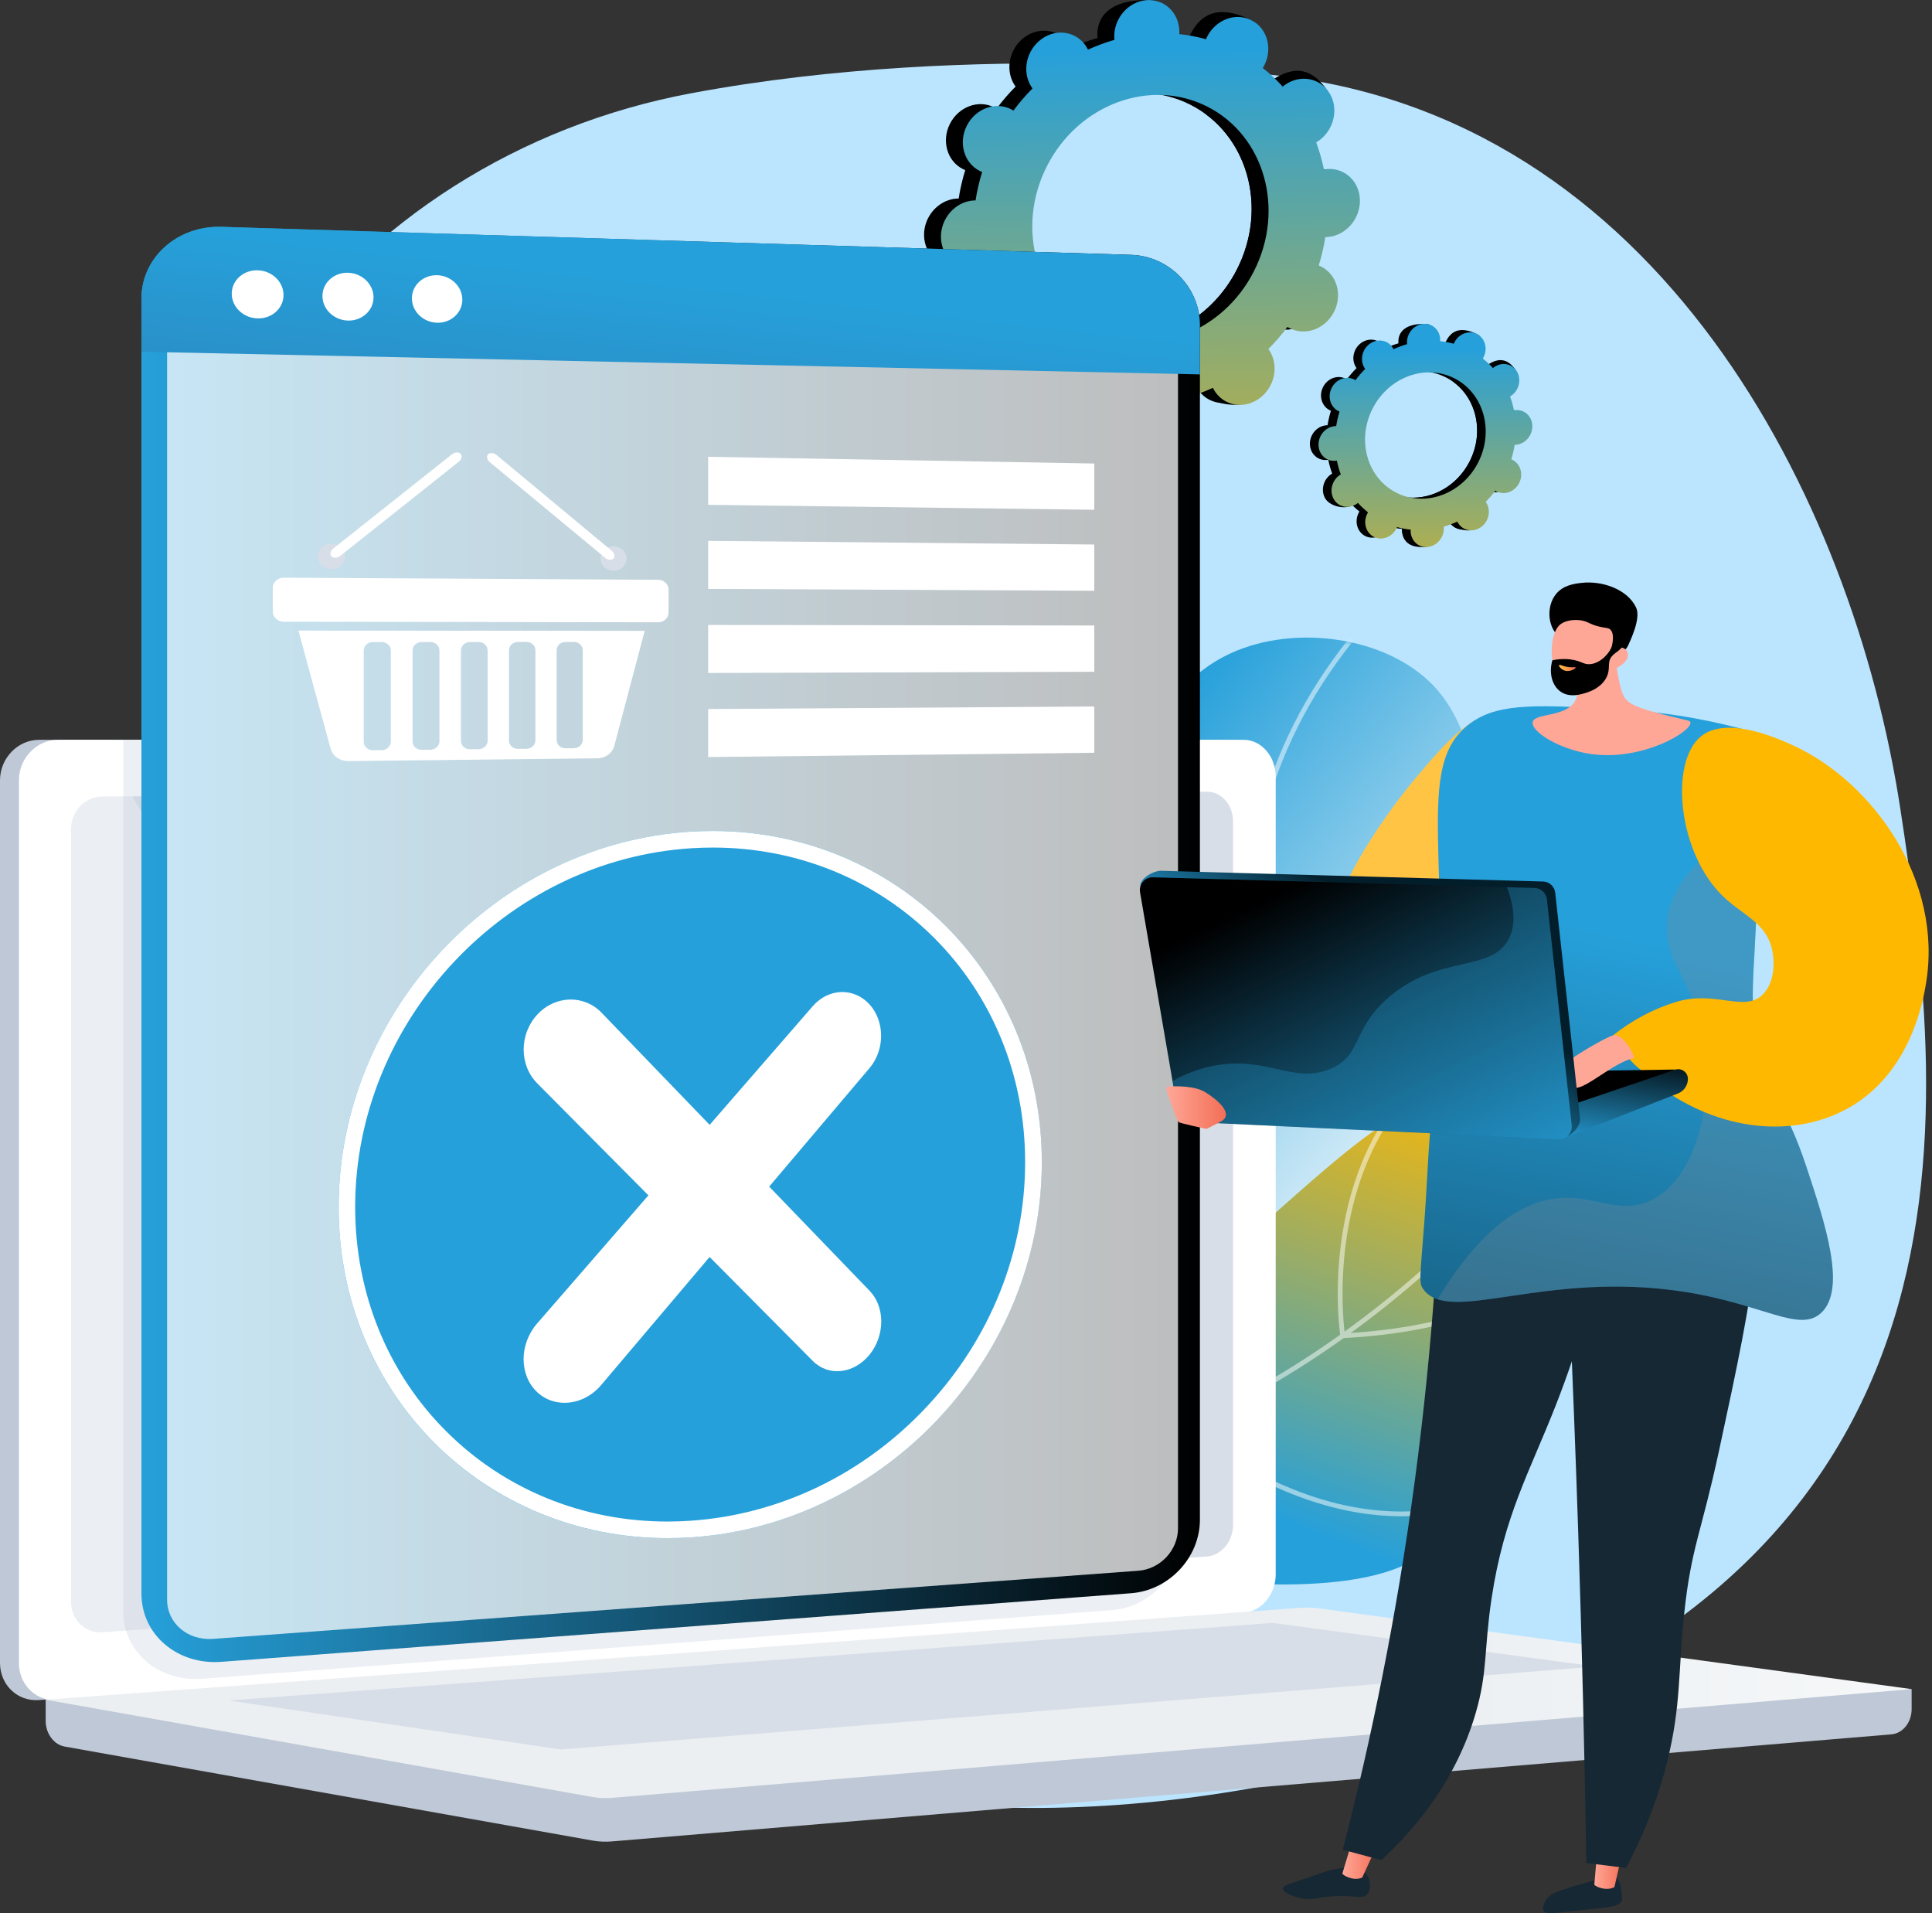 <svg width="505" height="500" viewBox="0 0 505 500" fill="none" xmlns="http://www.w3.org/2000/svg">
<rect x="0" y="0" width="505" height="500" fill="#333333" stroke="none"/>
<path d="M496.713 211.312C484.28 129.973 433.285 30.047 332.541 19.582C332.541 19.582 256.057 10.288 180.655 24.375C135.904 32.736 96.664 57.635 71.835 93.402C47.006 129.168 38.711 172.801 48.782 214.386C55.319 241.389 59.732 269.343 58.523 297.115C56.417 345.414 57.626 390.51 104.556 419.325C146.45 445.048 199.167 467.733 249.484 471.703C283.67 474.411 321.994 470.038 354.953 461.147C522.824 415.812 509.146 292.651 496.713 211.312Z" fill="#BBE5FF"/>
<path d="M267.155 385.041C252.891 388.993 241.777 372.564 250.767 360.818C253.551 357.178 256.206 353.244 258.641 349C276.75 317.533 267.393 296.859 283.708 239.889C294.017 203.867 301.598 178.821 323.369 170.003C340.434 163.087 364.201 166.929 375.774 180.394C385.387 191.572 387.694 210.709 386.577 223.643C385.661 234.2 382.42 241.188 386.888 248.012C391.447 254.982 398.68 253.556 403.221 259.026C412.431 270.112 398.9 295.524 396.721 299.622C372.404 345.304 319.047 366.618 295.647 375.637C287.773 378.693 278.233 381.986 267.155 385.041Z" fill="url(#paint0_linear_1543_1963)"/>
<mask id="mask0_1543_1963" style="mask-type:luminance" maskUnits="userSpaceOnUse" x="245" y="166" width="162" height="221">
<path d="M262.577 386.285C249.558 389.669 239.707 374.393 248.258 364.002C251.975 359.483 255.509 354.507 258.659 349C276.768 317.533 267.411 296.859 283.726 239.889C294.035 203.867 301.615 178.821 323.387 170.003C340.452 163.087 364.219 166.929 375.791 180.394C385.404 191.572 387.712 210.709 386.595 223.643C385.679 234.2 382.438 241.188 386.906 248.012C391.465 254.982 398.698 253.555 403.239 259.026C412.449 270.112 398.918 295.524 396.739 299.622C372.422 345.304 319.065 366.618 295.664 375.637C286.711 379.095 275.614 382.882 262.577 386.285Z" fill="white"/>
</mask>
<g mask="url(#mask0_1543_1963)">
<g opacity="0.5">
<path d="M193.398 400.957L193.252 399.732C216.122 397.17 236.465 392.34 253.732 385.388C279.183 375.125 297.146 360.489 307.144 341.847C314.962 327.247 317.764 310.764 321.646 287.932C324.74 269.71 325.289 256.519 325.765 244.865C326.406 229.644 326.901 217.606 332.852 201.488C338.894 185.133 348.727 169.875 362.094 156.099L362.991 156.958C349.752 170.606 340.011 185.718 334.024 201.909C328.128 217.844 327.633 229.79 327.011 244.902C326.516 256.574 325.967 269.82 322.872 288.114C319.119 310.196 316.171 327.631 308.242 342.414C298.117 361.312 279.934 376.149 254.208 386.504C236.831 393.53 216.378 398.396 193.398 400.957Z" fill="white"/>
<path d="M324.392 275.363L323.843 274.924C323.733 274.851 313.186 266.508 304.434 251.232C296.359 237.127 288.192 214.02 295.15 184.09L296.359 184.364C289.492 213.91 297.549 236.688 305.514 250.61C313.003 263.709 321.81 271.613 324.063 273.497C342.135 243.749 364.675 227.979 380.459 219.966C397.689 211.221 410.836 209.593 410.964 209.575L411.111 210.8C410.983 210.819 398.019 212.429 380.972 221.1C365.243 229.095 342.721 244.884 324.758 274.759L324.392 275.363Z" fill="white"/>
<path d="M314.538 324.338L314.392 323.917C314.318 323.716 306.976 303.61 295.66 284.876C284.417 266.27 250.506 252.092 250.158 251.945L250.634 250.793C250.982 250.939 285.278 265.264 296.722 284.217C307.177 301.524 314.282 320.02 315.399 323.039C355.279 321.136 416.931 244.883 417.553 244.097L418.524 244.865C418.359 245.066 402.649 264.569 382.159 283.998C354.583 310.141 331.988 323.698 314.996 324.265L314.538 324.338Z" fill="white"/>
<path d="M284.842 384.949C271.036 384.949 262.192 383.797 262.064 383.778L260.837 383.614L261.698 382.736C275.357 368.777 278.397 351.214 270.761 330.522C265.048 315.045 255.142 303.555 255.051 303.446L255.985 302.641C256.094 302.75 266.129 314.404 271.915 330.101C279.459 350.537 276.529 368.685 263.437 382.699C267.923 383.175 284.311 384.638 305.716 382.845C328.879 380.906 362.863 374.631 393.112 355.824L451.908 319.289L452.567 320.332L393.772 356.867C363.303 375.802 329.117 382.114 305.789 384.071C298.062 384.711 290.958 384.949 284.842 384.949Z" fill="white"/>
</g>
</g>
<path d="M238.209 386.504C258.021 398.103 284.901 410.05 315.516 413.05C323.335 413.818 371.583 418.575 377.131 398.56C379.072 391.499 374.073 387.327 376.527 377.869C379.42 366.636 388.282 365.319 399.47 355.677C406.135 349.933 425.654 333.12 419.758 314.184C416.243 302.86 403.791 291.316 391.413 287.565C373.249 282.077 358.747 294.481 334.596 315.886C313.172 334.858 311.872 341.791 296.199 355.183C284.553 365.099 266.316 377.503 238.209 386.504Z" fill="url(#paint1_linear_1543_1963)"/>
<mask id="mask1_1543_1963" style="mask-type:luminance" maskUnits="userSpaceOnUse" x="238" y="286" width="183" height="129">
<path d="M238.213 386.504C258.025 398.103 284.905 410.05 315.52 413.05C323.339 413.818 371.587 418.575 377.135 398.56C379.076 391.499 374.077 387.327 376.531 377.869C379.424 366.636 388.286 365.319 399.474 355.677C406.139 349.933 425.658 333.12 419.762 314.184C416.246 302.86 403.795 291.316 391.417 287.565C373.253 282.077 358.751 294.481 334.6 315.886C313.176 334.858 311.876 341.791 296.202 355.183C284.557 365.099 266.32 377.503 238.213 386.504Z" fill="white"/>
</mask>
<g mask="url(#mask1_1543_1963)">
<g opacity="0.5">
<path d="M248.394 386.76C236.016 386.76 223.876 385.022 212.029 381.528C189.067 374.777 168.01 361.97 149.443 343.511L150.322 342.633C168.724 360.946 189.617 373.643 212.377 380.338C242.699 389.266 274.999 386.632 308.361 372.527C343.114 357.836 370.324 334.345 387.041 317.258C398.595 305.421 406.78 289.669 411.358 270.423L412.566 270.716C407.934 290.181 399.639 306.134 387.938 318.118C371.148 335.297 343.81 358.897 308.855 373.679C288.219 382.388 268.004 386.76 248.394 386.76Z" fill="white"/>
<path d="M350.441 349.749L350.349 349.2C350.276 348.798 344.215 308.403 369.905 282.516L370.784 283.394C347.181 307.195 350.88 343.547 351.503 348.45C409.309 345.304 426.906 313.836 430.934 304.232C431.044 303.957 431.117 303.793 431.154 303.738L432.216 304.36L431.685 304.049L432.234 304.36C432.197 304.415 432.161 304.543 432.087 304.707C427.968 314.495 409.987 346.694 351.008 349.713L350.441 349.749Z" fill="white"/>
<path d="M366.386 396.273C366.313 396.273 366.258 396.273 366.185 396.273C353.184 396.237 332.676 392.23 308.799 373.35L308.543 373.149L308.561 372.819C308.58 372.508 311.29 341.553 332.951 309.812L354.759 277.851L355.784 278.546L333.976 310.507C313.725 340.218 310.191 369.197 309.843 372.581C322.88 382.845 343.168 394.956 366.203 395.029C366.276 395.029 366.331 395.029 366.404 395.029C380.101 395.029 388.359 390.693 388.432 390.639L389.018 391.736C388.67 391.919 380.394 396.273 366.386 396.273Z" fill="white"/>
</g>
</g>
<path d="M388.935 128.181C391.041 129.242 393.678 128.272 394.831 126.004C395.985 123.735 395.216 121.027 393.11 119.948C393 119.893 392.89 119.838 392.781 119.802C393.165 118.539 393.458 117.277 393.659 116.015C393.788 116.015 393.897 116.015 394.026 115.996C396.424 115.777 398.329 113.581 398.274 111.075C398.219 108.569 396.241 106.721 393.842 106.94C393.714 106.959 393.586 106.977 393.476 106.995C393.22 105.751 392.89 104.544 392.451 103.373C392.561 103.3 392.671 103.245 392.781 103.172C394.831 101.745 395.49 98.909 394.245 96.841C393 94.774 390.327 94.28 388.276 95.707C388.166 95.78 388.075 95.854 387.983 95.945C387.177 95.049 386.28 94.225 385.328 93.457C385.401 93.347 385.456 93.237 385.53 93.109C386.683 90.841 388.203 88.353 386.079 87.328C381.172 84.931 379.084 86.981 377.931 89.249C377.876 89.359 377.821 89.487 377.766 89.615C376.594 89.286 375.385 89.066 374.195 88.938C374.195 88.81 374.214 88.682 374.214 88.554C374.159 86.047 374.909 84.694 372.492 84.657C367.237 84.547 365.479 86.834 365.516 89.341C365.516 89.469 365.534 89.597 365.534 89.725C364.326 90.072 363.154 90.511 362 91.042C361.946 90.932 361.891 90.823 361.817 90.713C360.572 88.645 357.899 88.151 355.848 89.578C353.797 91.005 353.138 93.841 354.383 95.909C354.438 96.018 354.511 96.11 354.585 96.201C353.669 97.116 352.827 98.086 352.039 99.147C351.93 99.092 351.838 99.019 351.728 98.964C349.623 97.903 346.986 98.872 345.832 101.141C344.679 103.409 345.448 106.117 347.553 107.196C347.663 107.251 347.773 107.306 347.883 107.343C347.498 108.605 347.206 109.867 347.004 111.13C346.876 111.13 346.766 111.13 346.638 111.148C344.239 111.368 342.335 113.563 342.39 116.069C342.445 118.576 344.422 120.424 346.821 120.204C346.949 120.186 347.077 120.167 347.187 120.149C347.444 121.393 347.773 122.601 348.213 123.772C348.103 123.845 347.993 123.9 347.883 123.973C345.832 125.4 345.173 128.236 346.418 130.303C347.663 132.37 351.765 133.322 353.816 131.876C353.925 131.803 352.57 131.272 352.68 131.199C353.486 132.096 354.383 132.919 355.335 133.687C355.262 133.797 355.207 133.907 355.134 134.035C353.98 136.304 354.749 139.011 356.855 140.091C358.961 141.152 361.598 140.182 362.751 137.914C362.806 137.804 362.861 137.676 362.916 137.548C364.088 137.877 365.296 138.096 366.487 138.225C366.487 138.353 366.468 138.481 366.468 138.609C366.523 141.115 368.501 142.963 370.899 142.743C373.298 142.524 375.202 140.328 375.147 137.822C375.147 137.694 375.129 137.566 375.129 137.438C376.338 137.09 377.509 136.651 378.663 136.121C378.718 136.23 378.773 136.34 378.846 136.45C380.091 138.517 382.765 139.011 384.815 137.584C386.866 136.157 387.525 133.321 386.28 131.254C386.225 131.144 386.152 131.053 386.079 130.961C386.994 130.047 387.837 129.077 388.624 128.016C388.716 128.071 388.825 128.126 388.935 128.181ZM362.733 128.51C355.097 124.631 352.314 114.807 356.507 106.556C360.7 98.305 370.295 94.756 377.912 98.616C385.548 102.495 388.331 112.319 384.138 120.57C379.945 128.821 370.368 132.388 362.733 128.51Z" fill="black"/>
<path d="M394.026 115.996C396.425 115.777 398.329 113.582 398.274 111.075C398.219 108.569 396.241 106.721 393.843 106.94C393.715 106.959 393.586 106.977 393.477 106.995C393.22 105.751 392.891 104.544 392.451 103.373C392.561 103.3 392.671 103.245 392.781 103.172C394.832 101.745 397.377 98.269 395.93 96.348C393.184 92.707 390.346 94.28 388.295 95.707C388.185 95.781 388.093 95.854 388.002 95.945C387.196 95.049 386.299 94.226 385.347 93.457C385.42 93.347 385.475 93.238 385.548 93.11C386.171 91.865 386.226 90.512 385.823 89.341C383.845 92.817 381.886 96.329 379.963 99.842C386.043 104.306 387.983 113.088 384.175 120.57C380.952 126.918 374.543 130.486 368.281 130.029C368.007 130.76 367.732 131.474 367.421 132.187C366.615 134.127 365.681 136.029 364.766 137.932C365.352 138.042 365.938 138.133 366.505 138.188C366.505 138.316 366.487 138.444 366.487 138.572C366.542 141.079 368.062 143.201 372.401 142.963C374.8 142.835 375.221 140.292 375.166 137.786C375.166 137.658 375.148 137.53 375.148 137.401C376.356 137.054 377.528 136.615 378.682 136.084C378.737 136.194 378.792 136.304 378.865 136.414C380.11 138.481 384.413 139.341 386.464 137.914C388.514 136.487 387.526 133.267 386.281 131.218C386.226 131.108 386.152 131.017 386.079 130.925C386.995 130.01 387.837 129.041 388.624 127.98C388.734 128.034 388.826 128.108 388.936 128.163C391.041 129.224 393.678 128.254 394.832 125.985C395.985 123.717 395.216 121.009 393.11 119.93C393 119.875 392.891 119.82 392.781 119.783C393.165 118.521 393.458 117.259 393.66 115.996C393.788 116.015 393.898 115.996 394.026 115.996Z" fill="black"/>
<path d="M391.191 128.437C393.297 129.498 395.933 128.528 397.087 126.241C398.24 123.973 397.471 121.265 395.366 120.186C395.256 120.131 395.146 120.076 395.036 120.039C395.421 118.777 395.714 117.515 395.915 116.252C396.043 116.252 396.153 116.252 396.281 116.234C398.68 116.015 400.584 113.819 400.529 111.313C400.474 108.806 398.497 106.959 396.098 107.178C395.97 107.196 395.842 107.215 395.732 107.233C395.476 105.989 395.146 104.781 394.707 103.611C394.816 103.537 394.926 103.483 395.036 103.409C397.087 101.982 397.746 99.147 396.501 97.079C395.256 95.012 392.583 94.518 390.532 95.945C390.422 96.018 390.33 96.091 390.239 96.183C389.433 95.286 388.536 94.463 387.584 93.695C387.657 93.585 387.712 93.475 387.785 93.347C388.939 91.079 388.17 88.371 386.064 87.292C383.958 86.231 381.322 87.2 380.168 89.469C380.113 89.578 380.058 89.707 380.003 89.835C378.831 89.505 377.623 89.286 376.433 89.158C376.433 89.03 376.451 88.901 376.451 88.773C376.396 86.267 374.418 84.419 372.02 84.639C369.621 84.858 367.717 87.054 367.772 89.56C367.772 89.688 367.79 89.816 367.79 89.944C366.582 90.292 365.41 90.731 364.256 91.261C364.201 91.152 364.146 91.042 364.073 90.932C362.828 88.865 360.154 88.371 358.104 89.798C356.053 91.225 355.394 94.061 356.639 96.128C356.694 96.238 356.767 96.329 356.84 96.421C355.925 97.335 355.082 98.305 354.295 99.366C354.185 99.311 354.094 99.238 353.984 99.183C351.878 98.122 349.241 99.092 348.088 101.36C346.934 103.629 347.703 106.337 349.809 107.416C349.919 107.471 350.029 107.526 350.139 107.562C349.754 108.825 349.461 110.087 349.26 111.349C349.132 111.349 349.022 111.349 348.894 111.368C346.495 111.587 344.591 113.783 344.645 116.289C344.7 118.795 346.678 120.643 349.077 120.424C349.205 120.405 349.333 120.387 349.443 120.369C349.699 121.613 350.029 122.82 350.468 123.991C350.358 124.064 350.248 124.119 350.139 124.192C348.088 125.619 347.429 128.455 348.674 130.522C349.919 132.59 352.592 133.084 354.643 131.657C354.753 131.583 354.844 131.51 354.936 131.419C355.742 132.315 356.639 133.139 357.591 133.907C357.518 134.017 357.463 134.126 357.39 134.255C356.236 136.523 357.005 139.231 359.111 140.31C361.217 141.371 363.853 140.402 365.007 138.115C365.062 138.005 365.117 137.877 365.172 137.749C366.343 138.078 367.552 138.298 368.742 138.426C368.742 138.554 368.724 138.682 368.724 138.81C368.779 141.316 370.756 143.164 373.155 142.945C375.554 142.725 377.458 140.53 377.403 138.023C377.403 137.895 377.385 137.767 377.385 137.639C378.593 137.291 379.765 136.852 380.919 136.322C380.974 136.432 381.029 136.541 381.102 136.651C382.347 138.718 385.02 139.212 387.071 137.785C389.122 136.358 389.781 133.523 388.536 131.455C388.481 131.346 388.408 131.254 388.334 131.163C389.25 130.248 390.092 129.278 390.88 128.217C390.971 128.327 391.081 128.382 391.191 128.437ZM364.989 128.766C357.353 124.888 354.57 115.063 358.763 106.812C362.956 98.561 372.551 95.012 380.168 98.872C387.803 102.751 390.587 112.575 386.394 120.826C382.2 129.077 372.624 132.645 364.989 128.766Z" fill="url(#paint2_linear_1543_1963)"/>
<path d="M332.705 85.279C336.825 87.365 341.989 85.444 344.259 80.998C346.53 76.552 345.028 71.247 340.908 69.161C340.688 69.051 340.469 68.96 340.267 68.868C341.036 66.399 341.604 63.929 341.989 61.441C342.227 61.441 342.465 61.441 342.703 61.422C347.39 61.002 351.126 56.684 351.034 51.799C350.942 46.896 347.042 43.256 342.355 43.676C342.117 43.695 341.86 43.731 341.622 43.786C341.128 41.353 340.469 38.993 339.608 36.688C339.828 36.56 340.048 36.432 340.249 36.285C344.259 33.468 345.559 27.924 343.124 23.881C340.688 19.838 335.452 18.85 331.442 21.668C331.24 21.814 331.039 21.96 330.856 22.125C329.263 20.369 327.523 18.741 325.637 17.259C325.765 17.039 325.894 16.82 326.022 16.6C328.292 12.154 331.24 7.288 327.102 5.257C317.507 0.574 313.387 4.58 311.117 9.044C311.007 9.282 310.897 9.502 310.806 9.739C308.499 9.099 306.155 8.642 303.811 8.404C303.829 8.148 303.829 7.91 303.829 7.654C303.738 2.751 305.184 0.098 300.479 0.007C290.206 -0.195 286.727 4.269 286.837 9.172C286.837 9.428 286.855 9.685 286.892 9.922C284.53 10.599 282.223 11.459 279.971 12.484C279.861 12.264 279.751 12.045 279.623 11.843C277.187 7.8 271.951 6.812 267.941 9.63C263.931 12.447 262.631 17.99 265.066 22.034C265.194 22.235 265.322 22.436 265.469 22.619C263.693 24.394 262.026 26.333 260.488 28.4C260.287 28.272 260.085 28.162 259.866 28.053C255.746 25.967 250.582 27.888 248.312 32.334C246.041 36.779 247.543 42.085 251.663 44.17C251.882 44.28 252.102 44.372 252.303 44.463C251.534 46.933 250.967 49.403 250.582 51.891C250.344 51.891 250.106 51.891 249.868 51.909C245.181 52.33 241.445 56.648 241.537 61.532C241.628 66.435 245.529 70.058 250.216 69.655C250.454 69.637 250.71 69.6 250.948 69.545C251.443 71.979 252.102 74.339 252.963 76.644C252.743 76.772 252.523 76.9 252.322 77.046C248.312 79.864 247.012 85.407 249.447 89.45C251.882 93.493 259.939 95.359 263.949 92.542C264.15 92.396 261.514 91.353 261.715 91.207C263.308 92.963 265.048 94.591 266.934 96.073C266.805 96.293 266.677 96.512 266.549 96.732C264.279 101.177 265.78 106.483 269.9 108.568C274.02 110.654 279.183 108.733 281.454 104.287C281.564 104.05 281.674 103.83 281.765 103.592C284.072 104.232 286.416 104.69 288.76 104.928C288.741 105.184 288.741 105.422 288.741 105.678C288.833 110.581 292.733 114.203 297.421 113.801C302.108 113.38 305.844 109.062 305.752 104.178C305.752 103.921 305.734 103.665 305.697 103.428C308.059 102.751 310.366 101.891 312.618 100.866C312.728 101.086 312.838 101.305 312.966 101.507C315.402 105.55 320.638 106.538 324.648 103.72C328.658 100.903 329.958 95.359 327.523 91.316C327.395 91.115 327.267 90.914 327.12 90.731C328.896 88.956 330.563 87.017 332.101 84.95C332.302 85.059 332.504 85.169 332.705 85.279ZM281.399 85.938C266.457 78.364 261.001 59.099 269.222 42.926C277.444 26.754 296.212 19.802 311.154 27.376C326.095 34.95 331.552 54.214 323.33 70.387C315.127 86.56 296.34 93.512 281.399 85.938Z" fill="black"/>
<path d="M342.702 61.404C347.39 60.983 351.125 56.666 351.033 51.781C350.942 46.878 347.042 43.237 342.354 43.658C342.116 43.676 341.86 43.713 341.622 43.768C341.127 41.335 340.468 38.975 339.608 36.67C339.827 36.541 340.047 36.413 340.249 36.267C344.259 33.45 349.239 26.662 346.401 22.894C341.018 15.74 335.451 18.85 331.441 21.649C331.24 21.796 331.038 21.942 330.855 22.107C329.262 20.351 327.523 18.722 325.637 17.24C325.765 17.021 325.893 16.801 326.021 16.582C327.248 14.167 327.358 11.477 326.552 9.209C322.67 16.033 318.844 22.894 315.09 29.772C327.01 38.499 330.8 55.696 323.348 70.369C317.031 82.791 304.47 89.78 292.22 88.901C291.671 90.31 291.14 91.737 290.554 93.146C288.961 96.951 287.166 100.683 285.354 104.416C286.489 104.635 287.624 104.8 288.778 104.909C288.759 105.166 288.759 105.403 288.759 105.66C288.851 110.563 291.835 114.716 300.35 114.276C305.056 114.02 305.861 109.044 305.77 104.141C305.77 103.885 305.751 103.629 305.715 103.391C308.077 102.714 310.384 101.854 312.636 100.83C312.746 101.049 312.856 101.269 312.984 101.47C315.419 105.513 323.861 107.215 327.871 104.416C331.881 101.598 329.958 95.323 327.523 91.298C327.395 91.097 327.266 90.896 327.12 90.713C328.896 88.938 330.562 86.999 332.1 84.931C332.302 85.059 332.503 85.169 332.723 85.279C336.843 87.365 342.006 85.444 344.277 80.998C346.547 76.552 345.046 71.247 340.926 69.161C340.706 69.052 340.487 68.96 340.285 68.869C341.054 66.399 341.622 63.929 342.006 61.441C342.226 61.441 342.464 61.441 342.702 61.404Z" fill="black"/>
<path d="M337.137 85.791C341.257 87.877 346.421 85.956 348.691 81.51C350.962 77.064 349.46 71.759 345.341 69.673C345.121 69.563 344.901 69.472 344.7 69.38C345.469 66.911 346.036 64.441 346.421 61.953C346.659 61.953 346.897 61.953 347.135 61.934C351.823 61.514 355.558 57.196 355.466 52.311C355.375 47.408 351.475 43.768 346.787 44.188C346.549 44.207 346.293 44.243 346.055 44.298C345.56 41.865 344.883 39.505 344.041 37.2C344.26 37.072 344.48 36.944 344.681 36.797C348.691 33.98 349.991 28.436 347.556 24.393C345.121 20.35 339.884 19.362 335.874 22.18C335.673 22.326 335.471 22.472 335.288 22.637C333.695 20.881 331.956 19.253 330.07 17.771C330.198 17.551 330.326 17.331 330.454 17.112C332.725 12.666 331.223 7.361 327.103 5.275C322.983 3.19 317.82 5.111 315.549 9.556C315.439 9.794 315.33 10.014 315.238 10.251C312.931 9.611 310.587 9.154 308.243 8.916C308.262 8.66 308.262 8.422 308.262 8.166C308.17 3.263 304.27 -0.378 299.583 0.043C294.895 0.464 291.16 4.781 291.251 9.666C291.251 9.922 291.27 10.178 291.306 10.416C288.944 11.093 286.637 11.953 284.385 12.977C284.275 12.758 284.165 12.538 284.037 12.337C281.602 8.294 276.365 7.306 272.355 10.123C268.345 12.941 267.045 18.484 269.48 22.527C269.608 22.729 269.736 22.93 269.883 23.113C268.107 24.887 266.44 26.827 264.902 28.894C264.701 28.766 264.499 28.656 264.28 28.546C260.16 26.461 254.996 28.382 252.726 32.827C250.455 37.273 251.957 42.578 256.077 44.664C256.296 44.774 256.516 44.865 256.717 44.957C255.948 47.427 255.381 49.896 254.996 52.385C254.758 52.385 254.52 52.385 254.282 52.403C249.595 52.824 245.859 57.141 245.951 62.026C246.042 66.929 249.943 70.551 254.63 70.149C254.868 70.13 255.124 70.094 255.363 70.039C255.857 72.472 256.516 74.832 257.377 77.138C257.157 77.266 256.937 77.394 256.736 77.54C252.726 80.357 251.426 85.901 253.861 89.944C256.296 93.987 261.533 94.975 265.543 92.158C265.745 92.011 265.946 91.865 266.129 91.7C267.722 93.457 269.462 95.085 271.348 96.567C271.219 96.786 271.091 97.006 270.963 97.225C268.693 101.671 270.194 106.976 274.314 109.062C278.434 111.148 283.597 109.227 285.868 104.781C285.978 104.543 286.088 104.324 286.179 104.086C288.486 104.726 290.83 105.184 293.174 105.421C293.155 105.677 293.156 105.915 293.156 106.171C293.247 111.074 297.147 114.715 301.835 114.294C306.522 113.874 310.258 109.556 310.166 104.671C310.166 104.415 310.148 104.159 310.111 103.921C312.473 103.244 314.78 102.384 317.032 101.36C317.142 101.579 317.252 101.799 317.38 102C319.816 106.043 325.052 107.031 329.063 104.214C333.073 101.396 334.373 95.853 331.937 91.81C331.809 91.609 331.681 91.407 331.534 91.225C333.311 89.45 334.977 87.511 336.515 85.443C336.735 85.553 336.936 85.681 337.137 85.791ZM285.831 86.431C270.89 78.857 265.433 59.593 273.655 43.42C281.876 27.247 300.645 20.295 315.586 27.869C330.527 35.444 335.984 54.708 327.762 70.881C319.559 87.053 300.773 94.024 285.831 86.431Z" fill="url(#paint3_linear_1543_1963)"/>
<path d="M499.696 441.443L11.94 437.235V449.694C11.94 453.079 14.063 455.951 16.956 456.463L154.872 481.015C156.501 481.308 158.168 481.381 159.816 481.253L494.386 453.262C497.371 453.006 499.678 450.133 499.678 446.657V441.443H499.696Z" fill="#BFC8D6"/>
<path d="M328.491 202.933V411.44C328.491 414.074 327.539 416.526 326.001 418.337C324.518 420.112 322.467 421.301 320.197 421.466L96.076 437.986L12.506 444.169H12.488L11.92 444.188L10.107 444.298C4.578 444.7 0 440.346 0 434.583V203.921C0 198.158 4.651 193.347 10.199 193.347H320.197C324.774 193.365 328.491 197.719 328.491 202.933Z" fill="#BFC8D6"/>
<path d="M333.453 202.933V411.44C333.453 415.465 331.219 419.051 328.107 420.624C328.07 420.642 327.997 420.679 327.96 420.697C327.667 420.844 327.356 420.972 327.044 421.081C326.971 421.1 326.898 421.136 326.843 421.155C326.788 421.173 326.733 421.191 326.678 421.191C326.459 421.264 326.221 421.319 326.001 421.356C325.726 421.411 325.433 421.447 325.159 421.466L323.584 421.575L100.506 437.968H100.488L15.124 444.261C14.3 444.316 13.494 444.316 12.725 444.169C12.652 444.151 12.579 444.169 12.506 444.169H12.487C12.304 444.169 12.048 444.06 11.865 444.005C7.873 442.925 4.943 439.193 4.943 434.601V203.921C4.943 198.158 9.576 193.347 15.124 193.347H325.122C329.718 193.365 333.453 197.719 333.453 202.933Z" fill="white"/>
<path d="M315.492 406.775L26.753 426.57C22.23 426.881 18.568 423.314 18.568 418.63V216.691C18.568 211.989 22.23 208.166 26.753 208.147L315.492 206.903C319.264 206.885 322.304 210.343 322.304 214.624V398.561C322.304 402.823 319.264 406.501 315.492 406.775Z" fill="#D8DEE8"/>
<path d="M181.09 199.823C181.09 201.963 179.497 203.701 177.52 203.72C175.542 203.72 173.949 201.982 173.949 199.841C173.949 197.701 175.542 195.944 177.52 195.944C179.497 195.944 181.09 197.664 181.09 199.823Z" fill="white"/>
<path opacity="0.48" d="M15.142 444.261L323.584 421.575L325.158 421.466C327.264 421.319 329.168 420.276 330.615 418.703C308.423 417.496 294.635 409.611 285.736 401.488C267.883 385.15 270.978 369.051 251.715 358.312C227.691 344.92 208.813 361.898 190.576 345.139C179.516 334.986 184.955 327.412 171.35 312.245C156.28 295.451 146.484 301.085 131.341 285.974C112.207 266.856 121.783 251.982 105.285 238.261C85.29 221.612 63.72 237.017 44.677 221.045C36.474 214.148 31.97 204.141 29.608 193.493H15.142C9.594 193.493 5.09 198.158 5.09 203.921V434.583C5.09 440.346 9.594 444.682 15.142 444.261Z" fill="white"/>
<path d="M339.753 420.203L11.94 444.206L154.872 469.636C156.501 469.928 158.168 470.002 159.816 469.874L499.696 441.443L344.972 420.368C343.232 420.13 341.493 420.075 339.753 420.203Z" fill="url(#paint4_linear_1543_1963)"/>
<path d="M59.783 444.407L332.684 424.137L417.15 435.534L146.594 457.214L59.783 444.407Z" fill="#D8DEE8"/>
<path opacity="0.3" d="M308.663 193.365V401.561C308.663 403.482 308.279 405.366 307.711 407.141C306.924 409.666 305.569 411.971 303.884 413.965C300.625 417.788 295.882 420.405 290.609 420.807L66.14 437.73L52.901 438.736C49.715 438.974 46.675 438.535 43.984 437.547C38.546 435.571 34.499 431.363 32.888 426.003C32.393 424.411 32.228 422.71 32.228 420.917V193.365H308.663Z" fill="#BFC8D6"/>
<path d="M295.644 66.6L57.881 59.282C46.364 58.934 36.971 67.313 36.971 78.016V416.508C36.971 427.21 46.364 435.187 57.881 434.309L295.644 416.38C305.605 415.63 313.643 407.013 313.643 397.152V85.023C313.643 75.162 305.605 66.911 295.644 66.6Z" fill="url(#paint5_linear_1543_1963)"/>
<path opacity="0.74" d="M43.674 418.063V76.168C43.674 70.002 49.075 65.173 55.722 65.356L297.531 72.381C303.281 72.546 307.914 77.302 307.914 83.01V399.42C307.914 405.128 303.281 410.086 297.531 410.507L55.722 428.308C49.075 428.82 43.674 424.228 43.674 418.063Z" fill="white"/>
<path d="M295.644 66.6L57.881 59.282C46.364 58.934 36.971 67.313 36.971 78.016V91.92L313.643 97.847V85.023C313.643 75.162 305.605 66.911 295.644 66.6Z" fill="url(#paint6_linear_1543_1963)"/>
<path d="M74.106 77.101C74.106 80.577 71.085 83.303 67.349 83.211C63.614 83.12 60.574 80.229 60.574 76.753C60.574 73.277 63.614 70.533 67.349 70.643C71.085 70.734 74.106 73.625 74.106 77.101Z" fill="white"/>
<path d="M97.635 77.705C97.635 81.144 94.651 83.87 90.971 83.779C87.272 83.687 84.287 80.815 84.287 77.357C84.287 73.9 87.29 71.174 90.971 71.284C94.651 71.393 97.635 74.266 97.635 77.705Z" fill="white"/>
<path d="M120.848 78.309C120.848 81.73 117.9 84.438 114.274 84.346C110.63 84.255 107.664 81.401 107.664 77.962C107.664 74.522 110.63 71.833 114.274 71.924C117.9 72.034 120.848 74.888 120.848 78.309Z" fill="white"/>
<path d="M172.066 162.629L74.196 162.483C72.603 162.483 71.303 161.294 71.303 159.83V153.61C71.303 152.146 72.603 150.976 74.196 150.976L172.066 151.524C173.549 151.524 174.757 152.677 174.757 154.086V160.068C174.757 161.477 173.549 162.629 172.066 162.629Z" fill="white"/>
<path d="M78.004 164.807L86.409 195.634C86.939 197.591 88.844 198.927 91.041 198.908L156.19 198.177C158.277 198.158 160.09 196.804 160.585 194.883L168.513 164.862L78.004 164.807ZM102.156 193.822C102.156 195.048 101.075 196.054 99.757 196.054L97.468 196.073C96.15 196.091 95.069 195.103 95.069 193.877V170.002C95.069 168.777 96.15 167.789 97.468 167.789H99.757C101.075 167.789 102.156 168.777 102.156 170.002V193.822ZM114.863 193.713C114.863 194.938 113.801 195.926 112.483 195.945L110.212 195.963C108.894 195.981 107.832 194.993 107.832 193.786V170.002C107.832 168.777 108.894 167.789 110.212 167.789H112.483C113.801 167.789 114.863 168.777 114.863 169.984V193.713ZM127.461 193.584C127.461 194.792 126.399 195.798 125.099 195.798L122.846 195.816C121.546 195.835 120.484 194.847 120.484 193.639V169.984C120.484 168.777 121.546 167.789 122.846 167.789H125.099C126.399 167.789 127.461 168.777 127.461 169.984V193.584ZM139.949 193.475C139.949 194.682 138.905 195.67 137.623 195.688L135.389 195.707C134.089 195.725 133.045 194.755 133.045 193.548V169.966C133.045 168.758 134.089 167.77 135.389 167.77H137.623C138.905 167.77 139.949 168.74 139.949 169.947V193.475ZM152.326 193.347C152.326 194.554 151.283 195.524 150.019 195.542L147.822 195.56C146.54 195.579 145.497 194.609 145.497 193.402V169.947C145.497 168.74 146.54 167.77 147.822 167.77H150.019C151.301 167.77 152.326 168.74 152.326 169.947V193.347Z" fill="white"/>
<path d="M88.996 147.902C87.513 149.092 85.261 148.927 83.961 147.555C82.661 146.183 82.825 144.097 84.308 142.908C85.792 141.719 88.062 141.883 89.344 143.274C90.644 144.664 90.479 146.732 88.996 147.902Z" fill="#D8DEE8"/>
<path d="M120.399 118.612C119.905 118.082 118.898 118.136 118.129 118.74L87.147 143.329C86.378 143.951 86.14 144.884 86.653 145.414C87.147 145.945 88.191 145.872 88.96 145.268L119.905 120.679C120.674 120.076 120.894 119.143 120.399 118.612Z" fill="white"/>
<path d="M158.136 148.378C159.546 149.549 161.689 149.421 162.916 148.103C164.142 146.786 163.996 144.755 162.586 143.585C161.176 142.414 159.034 142.523 157.807 143.859C156.58 145.176 156.727 147.207 158.136 148.378Z" fill="#D8DEE8"/>
<path d="M127.575 118.74C128.07 118.228 129.077 118.319 129.828 118.941L159.894 143.932C160.626 144.554 160.846 145.451 160.37 145.963C159.894 146.475 158.905 146.402 158.172 145.78L128.051 120.807C127.301 120.185 127.081 119.252 127.575 118.74Z" fill="white"/>
<path d="M286.03 133.23L185.102 131.931V119.381L286.03 121.137V133.23Z" fill="white"/>
<path d="M286.03 154.397L185.102 153.903V141.353L286.03 142.304V154.397Z" fill="white"/>
<path d="M286.03 175.564L185.102 175.875V163.325L286.03 163.472V175.564Z" fill="white"/>
<path d="M286.03 196.732L185.102 197.848V185.297L286.03 184.639V196.732Z" fill="white"/>
<path d="M272.297 303.72C272.297 354.488 231.354 398.396 180.689 401.78C129.841 405.183 88.514 366.526 88.514 315.428C88.514 264.331 129.859 220.423 180.689 217.331C231.354 214.258 272.297 252.951 272.297 303.72Z" fill="#26A0DA"/>
<path d="M186.31 221.503C208.448 221.503 229.011 229.919 244.245 245.176C259.534 260.508 267.957 281.291 267.957 303.72C267.957 327.174 258.857 349.86 242.322 367.551C225.788 385.26 203.797 395.871 180.396 397.445C178.437 397.573 176.441 397.646 174.482 397.646C152.363 397.646 131.8 389.249 116.584 374.009C101.258 358.696 92.835 337.877 92.835 315.429C92.835 266.673 132.367 224.613 180.945 221.668C182.722 221.558 184.534 221.503 186.31 221.503ZM186.31 217.167C184.461 217.167 182.575 217.222 180.689 217.332C129.841 220.405 88.514 264.331 88.514 315.429C88.514 364.422 126.545 401.982 174.5 401.982C176.551 401.982 178.62 401.909 180.707 401.781C231.373 398.396 272.315 354.507 272.315 303.72C272.297 254.836 234.339 217.167 186.31 217.167Z" fill="white"/>
<path d="M219.928 358.293C217.237 358.604 214.527 357.763 212.458 355.677L140.424 283.12C135.7 278.363 135.7 270.295 140.424 265.172C145.111 260.086 152.637 259.903 157.233 264.66L227.326 337.364C231.354 341.554 231.354 348.963 227.326 353.994C225.275 356.519 222.602 357.982 219.928 358.293Z" fill="white"/>
<path d="M148.866 366.545C145.808 366.892 142.75 366.014 140.406 363.819C135.682 359.373 135.682 351.305 140.406 345.872L212.44 262.959C216.578 258.202 223.225 258.02 227.29 262.502C231.318 266.947 231.318 274.375 227.29 279.132L157.197 361.898C154.927 364.624 151.905 366.197 148.866 366.545Z" fill="white"/>
<path d="M350.614 244.188C344.627 237.803 361.198 213.818 370.06 203.299C377.805 194.115 385.77 184.675 395.548 185.882C404.136 186.925 412.485 195.981 412.98 204.653C414.335 227.96 359.11 253.262 350.614 244.188Z" fill="url(#paint7_linear_1543_1963)"/>
<path d="M422.464 490.674C423.599 491.589 423.801 493.876 423.929 495.376C423.984 496.035 424.021 496.383 423.947 496.62C423.398 498.34 420.066 498.523 414.829 499.054C406.552 499.895 404.099 500.554 403.458 499.31C402.854 498.157 404.318 496.273 404.483 496.071C405.38 494.956 406.461 494.553 408.567 493.858C412.467 492.577 415.103 491.864 415.909 491.662C420.908 490.309 421.732 490.071 422.464 490.674Z" fill="#152834"/>
<path d="M417.556 483.119L416.732 492.541C416.97 492.998 419.772 494.352 421.988 493.181L424.112 483.924L417.556 483.119Z" fill="url(#paint8_linear_1543_1963)"/>
<path d="M356.893 489.467C358.248 490.949 358.56 493.693 357.37 495.047C356.216 496.383 354.476 495.376 349.551 495.523C344.277 495.687 342.904 496.931 339.315 495.943C337.869 495.541 335.305 494.571 335.36 493.547C335.397 492.815 336.697 492.449 341.037 490.986C347.207 488.918 347.189 488.808 348.489 488.589C351.803 488.04 355.117 487.491 356.893 489.467Z" fill="#152834"/>
<path d="M353.506 480.869L350.869 489.651C351.071 490.126 353.762 491.7 356.069 490.693L359.988 482.168L353.506 480.869Z" fill="url(#paint9_linear_1543_1963)"/>
<path d="M377.018 288.37C376.634 317.916 374.619 351.122 369.785 387.199C365.006 422.856 358.305 455.091 350.98 483.412C354.35 484.327 357.737 485.223 361.106 486.138C369.657 478.161 380.46 465.611 385.679 447.865C388.92 436.851 387.84 431.198 389.89 417.66C393.15 396.09 399.778 384.802 406.608 367.404C412.76 351.78 420.011 328.838 423.911 298.194C408.274 294.938 392.637 291.645 377.018 288.37Z" fill="#152834"/>
<path d="M407.467 285.553C409.536 323.112 411.239 361.385 412.52 400.335C413.491 429.552 414.187 458.421 414.663 486.888C418.105 487.309 421.548 487.73 425.008 488.169C428.341 481.967 432.754 472.508 435.793 460.36C439.474 445.615 438.613 436.87 440.243 421.575C442.055 404.433 444.692 400.701 449.343 379.076C458.791 335.205 463.534 313.251 452.987 299.622C449.544 295.194 438.814 284.071 407.467 285.553Z" fill="#152834"/>
<path d="M457.693 191.133C449.618 188.864 437.789 186.212 423.306 185.388C402.651 184.217 392.306 183.632 385 188.553C368.099 199.914 381.173 226.113 374.252 291.078C373.263 300.353 373.043 309.702 372.329 318.996C371.139 334.4 370.883 335.242 371.945 336.797C378.665 346.585 403.768 331.821 440.554 337.657C461.135 340.913 470.474 348.451 476.113 343.017C482.687 336.687 477.047 319.673 472.195 305.019C466.629 288.206 463.186 287.986 460.018 275.326C456.704 262.081 458.718 255.275 459.231 234.4C459.451 224.43 459.396 209.574 457.693 191.133Z" fill="url(#paint10_linear_1543_1963)"/>
<g opacity="0.3">
<path d="M407.689 313.105C417.302 312.355 423.546 317.789 431.841 313.544C443.211 307.745 446.874 289.688 446.16 276.899C445.061 257.489 433.965 252.366 435.869 239.816C436.894 233.028 441.747 224.009 459.16 214.807C459.398 222.564 459.343 229.168 459.215 234.4C458.702 255.275 456.706 262.081 460.002 275.326C463.17 287.986 466.612 288.206 472.179 305.019C477.031 319.673 482.671 336.687 476.097 343.017C470.458 348.451 461.119 340.913 440.538 337.657C408.843 332.626 385.844 342.889 375.774 339.559C387.95 319.49 398.991 313.782 407.689 313.105Z" fill="#7C8992"/>
</g>
<path d="M444.582 192.468C451.449 186.833 465.255 193.218 468.935 194.92C489.516 204.433 507.992 230.064 503.414 257.14C502.737 261.202 499.551 280.21 483.437 289.413C468.917 297.718 449.288 295.578 433.578 283.814C431.435 281.912 429.275 280.009 427.132 278.106C425.027 275.819 422.903 273.533 420.797 271.264C424.111 268.502 429.769 264.513 437.697 261.97C448.153 258.604 455.752 264.641 460.604 260.049C463.955 256.884 463.955 251.268 463.131 247.883C461.465 241.041 455.422 239.12 450.387 234.254C438.54 222.819 436.361 199.219 444.582 192.468Z" fill="#FFB800"/>
<path d="M345.924 280.887L437.934 279.515L413.471 291.315L345.686 286.887L345.924 280.887Z" fill="black"/>
<path d="M441.196 281.966C441.196 283.686 440.115 285.223 438.504 285.808L409.097 297.334L408.969 289.358L437.955 279.533C439.566 279.057 441.196 280.265 441.196 281.966Z" fill="url(#paint11_linear_1543_1963)"/>
<path d="M427.023 276.533C427.591 276.405 424.277 269.801 421.677 270.569C419.077 271.337 406.333 278.71 405.179 281.747C404.025 284.784 404.025 284.784 404.025 284.784C404.025 284.784 409.574 285.223 413.016 284.071C416.458 282.881 422.428 277.539 427.023 276.533Z" fill="#FFA797"/>
<path d="M406.516 233.321L412.998 292.34C413.217 294.371 410.361 297.408 408.329 297.316L313.169 291.48C311.612 291.407 310.294 290.254 310.037 288.718L298.099 231.729C297.751 229.662 301.468 227.521 303.574 227.576L403.293 230.375C404.959 230.394 406.333 231.656 406.516 233.321Z" fill="url(#paint12_linear_1543_1963)"/>
<path d="M404.338 235.04L410.82 294.06C411.04 296.09 409.392 297.847 407.341 297.755L310.973 293.2C309.416 293.127 308.116 291.974 307.841 290.437L297.99 233.174C297.642 231.107 299.272 229.223 301.378 229.278L401.097 232.077C402.782 232.113 404.155 233.376 404.338 235.04Z" fill="url(#paint13_linear_1543_1963)"/>
<path opacity="0.3" d="M347.756 279.351C356.179 275.783 353.195 268.996 363.137 260.525C376.248 249.347 389.614 254.195 394.284 245.542C395.748 242.853 396.444 238.645 393.899 231.857L401.113 232.059C402.78 232.114 404.153 233.376 404.336 235.022L410.818 294.042C411.038 296.072 409.39 297.829 407.339 297.737L310.97 293.182C309.414 293.109 308.114 291.956 307.839 290.419L306.484 282.516C309.414 280.888 312.893 279.406 316.976 278.583C331.13 275.729 338.07 283.467 347.756 279.351Z" fill="#26A0DA"/>
<path d="M304.909 284.931C304.744 284.455 305.092 283.961 305.586 283.943C307.619 283.833 312.343 283.796 314.961 285.388C318.349 287.455 322.725 291.242 319.044 293.145L315.602 294.92C315.437 294.993 315.272 295.029 315.089 294.993C313.862 294.718 308.717 293.584 308.15 293.291C307.637 293.054 305.678 287.236 304.909 284.931Z" fill="url(#paint14_linear_1543_1963)"/>
<path d="M421.77 162.849C421.715 168.977 422.411 173.826 423.052 177.155C423.784 180.961 424.334 181.948 425.011 182.753C426.037 183.961 427.593 184.967 436.364 187.144C441.143 188.333 441.747 188.297 441.857 188.772C442.37 191.078 429.351 198.963 415.893 197.06C407.653 195.907 400.164 191.206 400.622 188.736C401.079 186.248 409.319 187.583 411.754 183.101C413.457 179.973 411.553 175.545 409.282 171.868C411.48 167.752 419.573 166.947 421.77 162.849Z" fill="#FFA797"/>
<path d="M406.479 165.264C404.538 162.684 404.41 158.184 406.662 155.33C408.585 152.878 411.624 152.531 413.437 152.329C418.692 151.726 425.339 153.921 427.646 158.751C429.019 161.623 426.053 167.569 425.595 168.648C425.064 169.856 424.112 170.277 423.233 171.191C422.006 172.454 420.102 174.484 416.989 177.851C416.751 176.863 416.385 175.619 415.799 174.283C415.579 173.771 414.664 171.758 413.309 170.094C410.544 166.764 408.328 167.715 406.479 165.264Z" fill="black"/>
<path d="M421.438 175.015C421.438 175.015 417.978 180.686 411.093 180.229C404.922 179.826 404.025 166.014 407.962 163.087C409.28 162.117 411.898 161.696 414.041 162.3C415.304 162.648 415.725 163.178 417.813 163.709C419.735 164.203 420.266 164.001 420.852 164.477C421.566 165.081 422.097 166.581 420.889 170.606C422.061 169.417 423.471 168.959 424.478 169.435C424.643 169.508 425.064 169.801 425.302 170.24C426.162 171.832 424.716 173.844 421.438 175.015Z" fill="#FFA797"/>
<path d="M421.13 163.672C420.837 163.892 421.734 165.008 421.808 166.563C421.936 169.6 418.86 173.259 415.71 173.57C413.843 173.753 413.33 172.637 410.254 172.307C408.349 172.106 406.756 172.344 405.768 172.563C404.797 175.911 405.713 179.241 407.947 180.778C410.345 182.443 413.421 181.436 414.703 181.016C415.564 180.741 418.31 179.826 419.757 177.32C421.258 174.686 419.793 173.112 421.496 171.319C422.357 170.423 423.511 170.039 424.609 168.301C424.902 167.825 425.104 167.404 425.232 167.13C423.657 165.447 421.551 163.343 421.13 163.672Z" fill="black"/>
<path d="M407.999 173.807C407.999 173.807 409.336 174.502 411.624 174.374C411.734 174.374 411.862 174.393 411.881 174.466C411.936 174.685 410.453 175.655 409.098 175.289C408.127 175.015 407.376 174.1 407.505 173.88C407.578 173.752 407.779 173.771 407.999 173.807Z" fill="url(#paint15_linear_1543_1963)"/>
<defs>
<linearGradient id="paint0_linear_1543_1963" x1="261.379" y1="235.359" x2="373.006" y2="331.448" gradientUnits="userSpaceOnUse">
<stop stop-color="#26A0DA"/>
<stop offset="1" stop-color="white"/>
</linearGradient>
<linearGradient id="paint1_linear_1543_1963" x1="360.395" y1="273.473" x2="316.779" y2="390.65" gradientUnits="userSpaceOnUse">
<stop stop-color="#FFB800"/>
<stop offset="1" stop-color="#26A0DA"/>
</linearGradient>
<linearGradient id="paint2_linear_1543_1963" x1="372.309" y1="91.444" x2="373.333" y2="174.207" gradientUnits="userSpaceOnUse">
<stop stop-color="#26A0DA"/>
<stop offset="1" stop-color="#FFB800"/>
</linearGradient>
<linearGradient id="paint3_linear_1543_1963" x1="300.163" y1="13.378" x2="302.169" y2="175.55" gradientUnits="userSpaceOnUse">
<stop stop-color="#26A0DA"/>
<stop offset="1" stop-color="#FFB800"/>
</linearGradient>
<linearGradient id="paint4_linear_1543_1963" x1="125.878" y1="445.035" x2="613.628" y2="445.035" gradientUnits="userSpaceOnUse">
<stop offset="0.494" stop-color="#EBEFF2"/>
<stop offset="1" stop-color="white"/>
</linearGradient>
<linearGradient id="paint5_linear_1543_1963" x1="36.964" y1="246.827" x2="313.636" y2="246.827" gradientUnits="userSpaceOnUse">
<stop stop-color="#26A0DA"/>
<stop offset="1"/>
</linearGradient>
<linearGradient id="paint6_linear_1543_1963" x1="176.77" y1="74.159" x2="153.179" y2="287.565" gradientUnits="userSpaceOnUse">
<stop stop-color="#26A0DA"/>
<stop offset="0.996" stop-color="#3C3B6B"/>
</linearGradient>
<linearGradient id="paint7_linear_1543_1963" x1="378.64" y1="235.217" x2="319.257" y2="520.245" gradientUnits="userSpaceOnUse">
<stop stop-color="#FFC444"/>
<stop offset="0.996" stop-color="#F36F56"/>
</linearGradient>
<linearGradient id="paint8_linear_1543_1963" x1="416.726" y1="488.387" x2="424.113" y2="488.387" gradientUnits="userSpaceOnUse">
<stop stop-color="#FFA797"/>
<stop offset="0.996" stop-color="#F36F56"/>
</linearGradient>
<linearGradient id="paint9_linear_1543_1963" x1="350.87" y1="485.951" x2="359.993" y2="485.951" gradientUnits="userSpaceOnUse">
<stop stop-color="#FFA797"/>
<stop offset="0.996" stop-color="#F36F56"/>
</linearGradient>
<linearGradient id="paint10_linear_1543_1963" x1="432.645" y1="246.468" x2="373.262" y2="531.495" gradientUnits="userSpaceOnUse">
<stop stop-color="#26A0DA"/>
<stop offset="1"/>
</linearGradient>
<linearGradient id="paint11_linear_1543_1963" x1="426.893" y1="273.247" x2="422.818" y2="301.426" gradientUnits="userSpaceOnUse">
<stop/>
<stop offset="1" stop-color="#26A0DA"/>
</linearGradient>
<linearGradient id="paint12_linear_1543_1963" x1="346.012" y1="275.715" x2="367.692" y2="244.904" gradientUnits="userSpaceOnUse">
<stop stop-color="#26A0DA"/>
<stop offset="0.996" stop-color="#031E2B"/>
</linearGradient>
<linearGradient id="paint13_linear_1543_1963" x1="387.646" y1="326.679" x2="340.213" y2="230.247" gradientUnits="userSpaceOnUse">
<stop stop-color="#26A0DA"/>
<stop offset="1"/>
</linearGradient>
<linearGradient id="paint14_linear_1543_1963" x1="304.876" y1="289.461" x2="320.44" y2="289.461" gradientUnits="userSpaceOnUse">
<stop stop-color="#FFA797"/>
<stop offset="0.996" stop-color="#F36F56"/>
</linearGradient>
<linearGradient id="paint15_linear_1543_1963" x1="407.5" y1="174.572" x2="411.887" y2="174.572" gradientUnits="userSpaceOnUse">
<stop stop-color="#FFC444"/>
<stop offset="0.996" stop-color="#F36F56"/>
</linearGradient>
</defs>
</svg>
